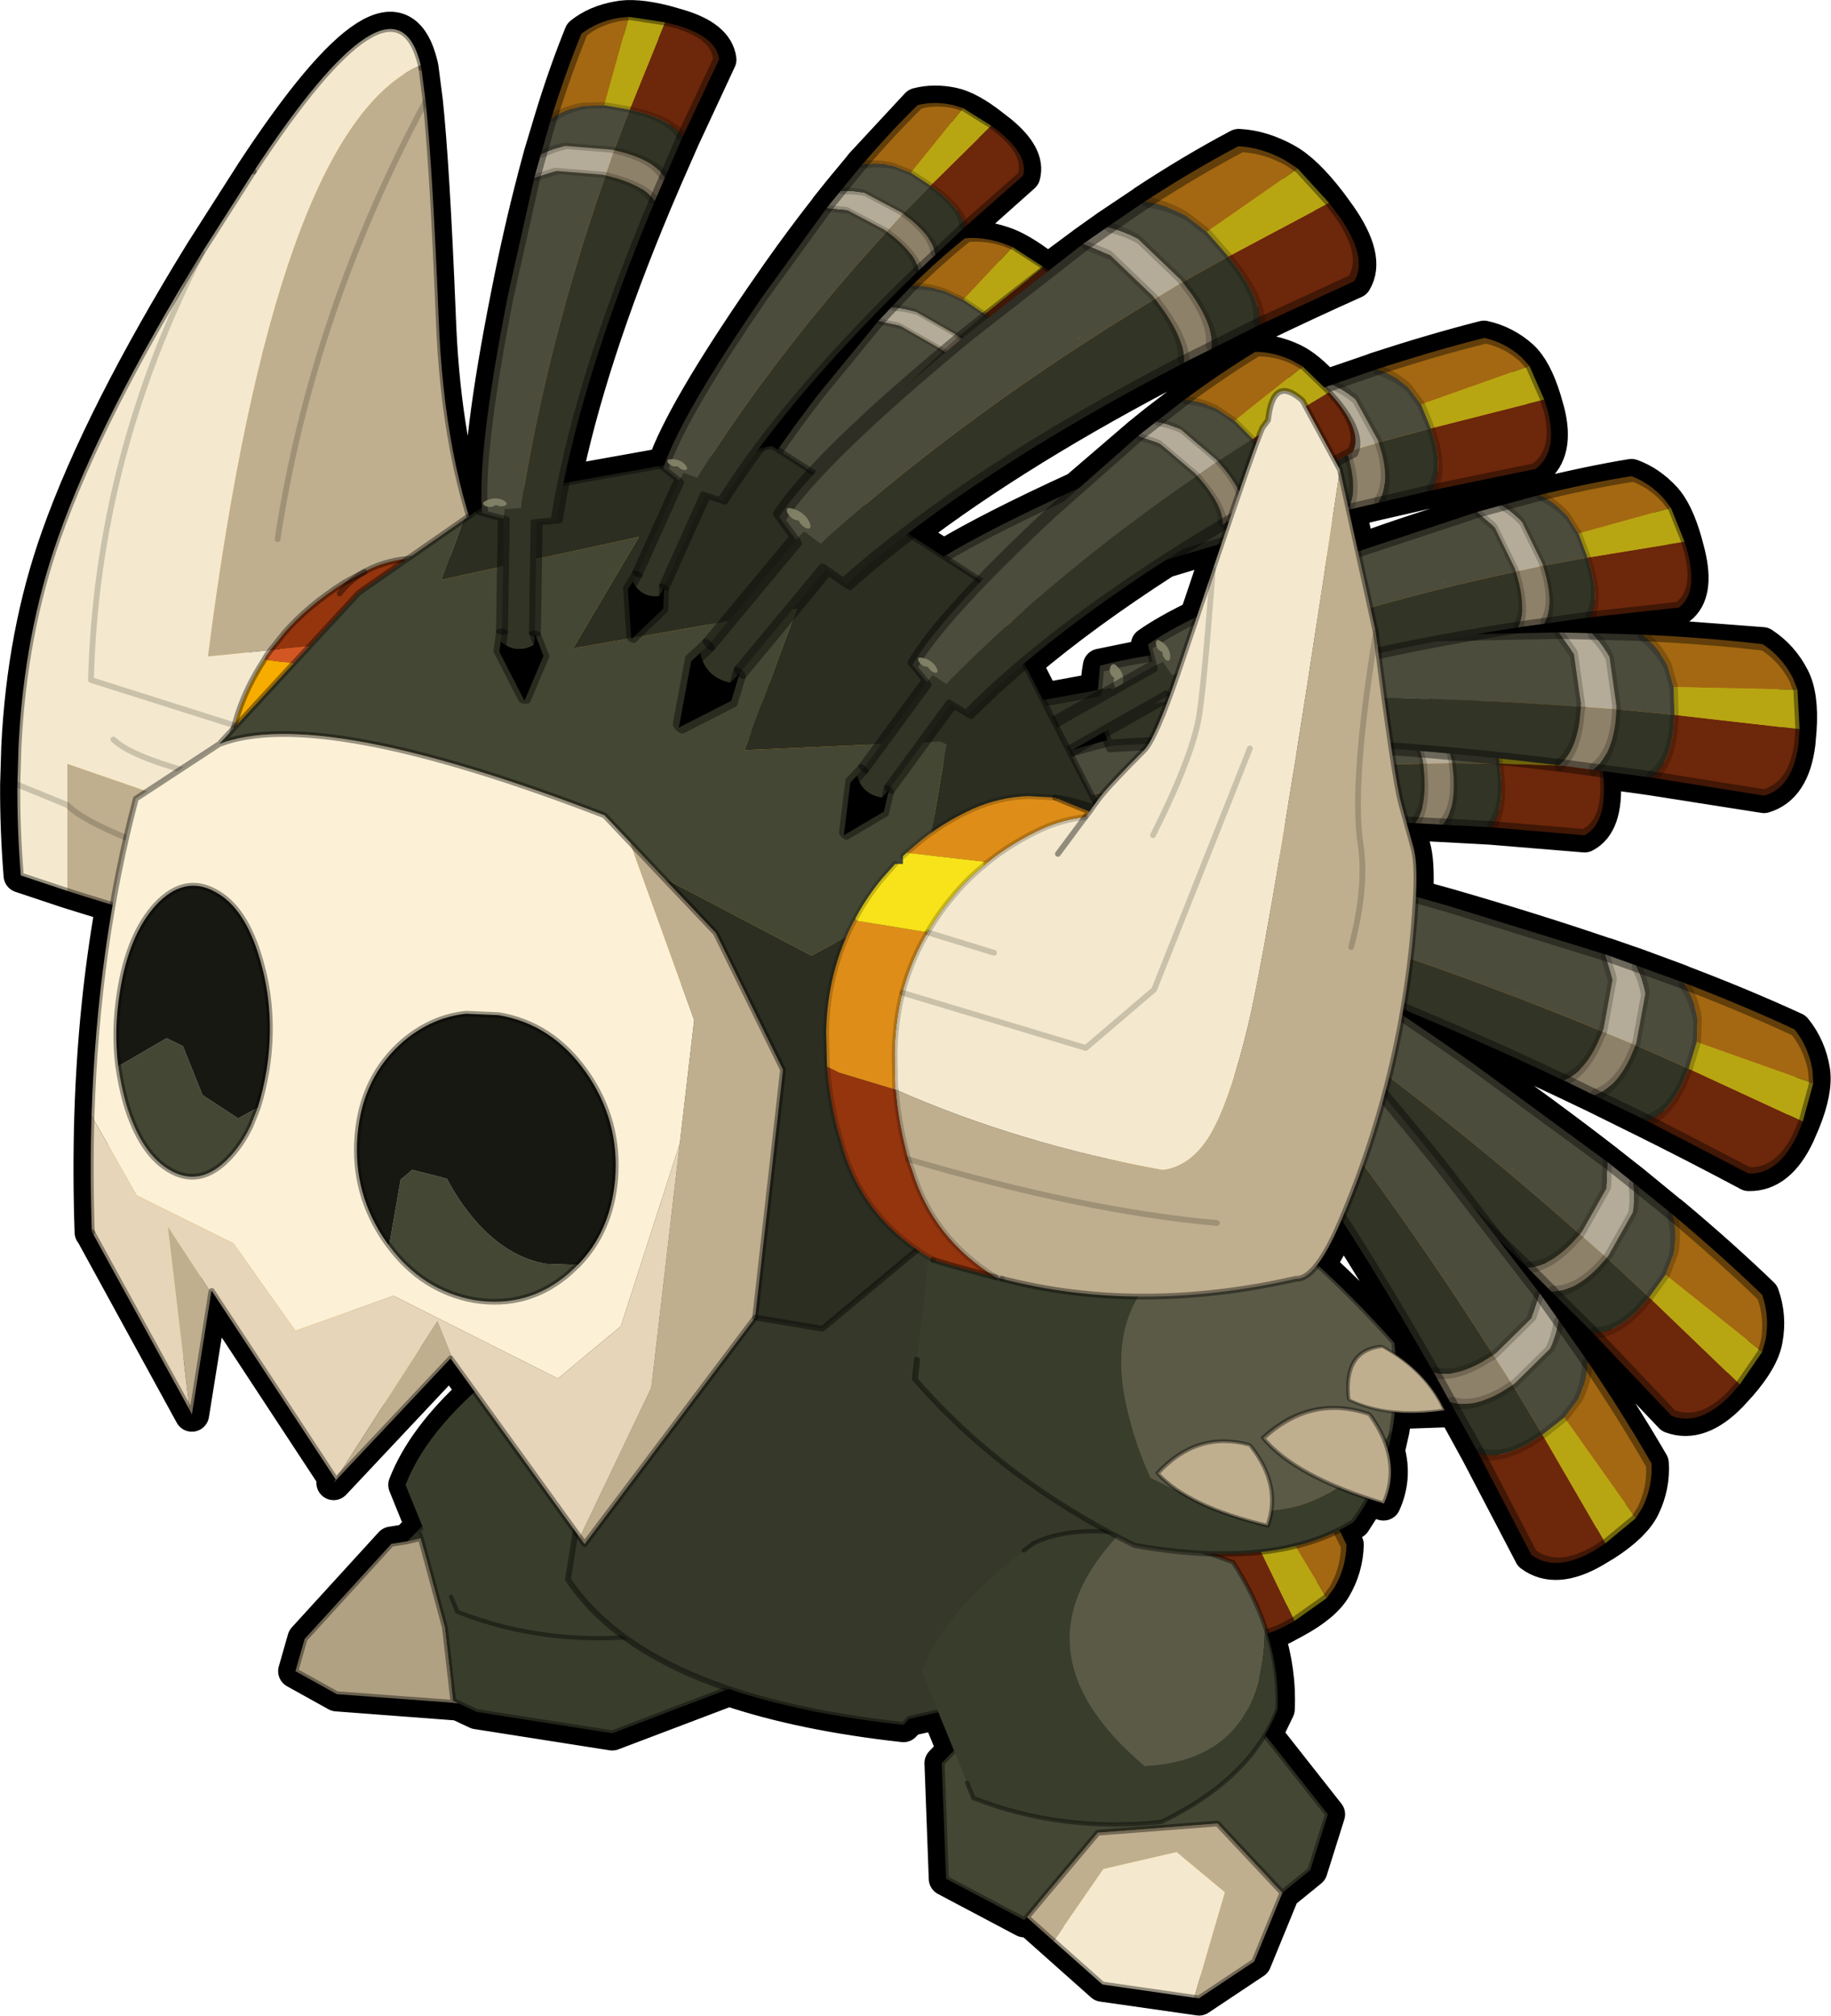 <svg viewBox="0 0 153.48 169.01" xmlns="http://www.w3.org/2000/svg" xmlns:xlink="http://www.w3.org/1999/xlink"><use transform="translate(.01 .01) scale(.482)" width="320.25" height="350.55" xlink:href="#a"/><defs><g id="a" transform="translate(161.25 174.25)"><use transform="translate(-161.25 -174.25)" width="318.35" height="350.55" xlink:href="#b"/><use transform="matrix(-.554 -2.175 1.119 -.285 -6.98 3.052)" width="17.25" height="114.65" xlink:href="#c"/><use transform="matrix(-.959 -1.856 1.185 -.612 -22.427 -25.316)" width="17.25" height="114.65" xlink:href="#c"/><use transform="matrix(-.257 -2.235 1.427 -.164 -9.278 -16.946)" width="17.25" height="114.65" xlink:href="#c"/><use transform="matrix(.458 -2.2 1.404 .292 -9.886 -.761)" width="17.25" height="114.65" xlink:href="#c"/><use transform="matrix(1.15 -1.928 1.231 .734 -4.82 -6.743)" width="17.25" height="114.65" xlink:href="#c"/><use transform="matrix(-1.794 -1.062 .419 -.709 -17.981 -41.567)" width="17.25" height="114.65" xlink:href="#c"/><use transform="matrix(1.746 -1.409 .899 1.114 -47.657 -11.591)" width="17.25" height="114.65" xlink:href="#c"/><use transform="matrix(1.635 -1.534 .979 1.044 -2.106 -16.462)" width="17.25" height="114.65" xlink:href="#c"/><use transform="matrix(-.873 -1.886 1.005 -.465 21.99 -17.153)" width="17.25" height="114.65" xlink:href="#c"/><use transform="translate(-110.4 78.75)" width="84.9" height="48.95" xlink:href="#d"/><use transform="matrix(.743 0 0 .743 -90.744 59.295)" width="83.85" height="69.65" xlink:href="#e"/><use transform="matrix(-.888 .452 .365 .717 -31.294 -24.159)" width="101.05" height="84.2" xlink:href="#f"/><use transform="translate(-146 -97.2)" width="183.8" height="223.45" xlink:href="#g"/><use transform="translate(2 114.75)" width="68.15" height="59.05" xlink:href="#h"/><use transform="matrix(.743 0 0 .743 -.994 91.695)" width="83.85" height="69.65" xlink:href="#e"/><use transform="matrix(.888 .452 -.365 .717 11.044 9.391)" width="101.05" height="84.2" xlink:href="#f"/><use transform="matrix(-2.073 -.211 .107 -1.053 -46.794 -49.486)" width="17.25" height="114.65" xlink:href="#c"/><use transform="matrix(-1.563 -1.376 .663 -.753 2.735 -13.135)" width="17.25" height="114.65" xlink:href="#c"/><use transform="matrix(-1.649 -.918 .466 -.837 -33.162 -52.338)" width="17.25" height="114.65" xlink:href="#c"/><use transform="matrix(-1.876 -1.868 .9 -.904 -22.567 -26.248)" width="17.25" height="114.65" xlink:href="#c"/><use transform="translate(-18.15 -106.8)" width="103.7" height="158.55" xlink:href="#i"/></g><g id="b"><path d="M26.15-93.9v-.05l.05.05v.05l-.05-.05m57.05 9.05v-.05l.05.1h-.05v-.05M108.3 15.7v.15l-.05-.05v-.05l.05-.05m-3.8-32.2v.1h-.05v-.05l.05-.05M-74.25-132.95v.05h-.1l.1-.05m48.1 1.4-.05-.05v-.05l.1.05-.05.05" fill-rule="evenodd" transform="translate(161.25 174.25)"/><path d="M103.3-112.15q2.35 2.15 3.95 7.4l.6 2.1q1.75 6.95-2.1 9.95l-18.2 3.8-9.2 2.1-5.05 1.2 1.6 7.25q10.9-3.95 20.75-6.8l.05-.05 4.2-1.2 6-1.55.55-.15q8.45-2.1 16-3.35 3.15 1.15 5.7 3.9 2.1 2.3 3.6 7.55l.55 2.1q1.65 6.85-1.55 9.3l-15.6 1.75-7.85 1.1-4.55.65-.05.05-5.8.9 12.9-.05h.05l5.7.1 7.95.3h.75l21 1.6q3.35 2.2 5.2 5.85 1.6 3.1 1.2 9l-.2 2.35q-.95 7.65-5.95 9.15l-19.75-3.1-8.25-1.15.1 1.6q.45 7.55-3.3 9.5l-16.35-1.35-8.3-.45-4.8-.25h-.05l-1.45-.05L84.5-27q.75 2.55.5 8.05l-.05.65 5.75 1.6q14.55 4.2 27.15 8.5h.1l5.35 1.85 7.45 2.75.7.3q10.5 4 19.4 8.1 2.5 3.1 3.15 7.2.5 3.4-1.7 8.85l-.95 2.2q-3.25 6.95-8.5 6.85-9.1-4.85-17.75-9.15l-9.1-4.5-5.35-2.55Q96.05 6.8 82.8 1.35l-.2.95 12.75 8.75q12.4 8.7 22.9 16.85l.05.05 4.45 3.5 6.15 5.05.6.45q8.6 7.2 15.65 14 1.35 3.75.6 7.8-.6 3.4-4.5 7.85l-1.6 1.75q-5.35 5.5-10.25 3.7L115.65 57.6l-7.15-7.2-4.2-4.15h-.05l-4-3.9 6.25 8.35.05.05 3.3 4.6 4.5 6.5.4.65q6.3 9.3 11.2 17.75.25 3.95-1.55 7.65-1.55 3.1-6.5 6.3l-2 1.2q-6.65 3.85-10.85.75l-9.25-17.7-4.85-8.85-2.9-5.15H88q-8.1-14.3-15.95-26.55l-.3.65q-2.05 4.75-3.9 7.2 6.4 5.75 13.35 13.55l.2 2q5.85 3.9 8.5 9.7h-.05l-8.55.3-.45 3.2-.8 3.55q1.3 4.7-.7 9.15h-.05l-2.55-.8-2.6 4.05-2.5 1.4 1.25 2.55q-.1 4-2.15 7.5-1.75 3-6.95 5.8l-2.05 1.1-2.65 1.05q2.1 6.55 1.8 13.15l-2.15 4.45 10.9 13.85-3.05 9.7-4.85 3.95-4.9 11.95-9.6 6.4-16.8-2.4-13.15-11.7-.45.5-13.6-7.2-.75-20.1 2.15-2.25-2.7-6.6-5.1 1.15-1 1.05q-17.6-1.95-30.35-6.25l-20.3 7.7-23.55-3.7-3.2-1.5-21.15-1.6-7.2-4 1.6-5.6 15.1-16.55 2.8-.45 2.55-2.65-2.9-7.15q3.15-8.1 12.05-16.2l-4.15-5.7-.05-.1-20.35 21.65.35-.6-21.55-32.8-3.45 21.5-17.35-31.7h-.05q-.35-10.35-.05-20.25.6-19.2 3.7-36.65l-7.9-2.45-8.1-2.7q-.65-8.15-.6-15.8l.2-6.55q.95-19.75 6.9-36.5 7.4-20.9 25-49.5l9-14.1q24.5-37.25 29.05-18.5l.1.5.75 5.8q1.2 11.4 2.25 37.3.7 19.9 5.3 34.9l2.2-1.55q-.6-10.7 4.55-36.75 2.15-11 4.65-20.5v-.05l1.1-4.1 1.7-5.65.15-.5q2.45-8.05 5.2-14.8 2.6-2.05 6.25-2.7 3.05-.65 8.35.7l2.1.6q6.75 1.95 7.25 5.85l-6.35 13.65-3.05 6.95-1.75 4.1q-11.55 27.5-15.9 48.95l17.55-3.15q3.15-9.05 17-29.25 5.75-8.4 11.25-15.4v-.05l2.4-3 3.4-4.1.3-.4L-1.7-156q2.9-.75 6.15-.05 2.8.6 6.7 3.65l1.55 1.2q4.9 4.05 3.95 7.45l-10.2 9.1-5.05 4.7-2.9 2.75v.05q-17 16.4-27.75 30.85l2.25-.4 1.05.65 7-9.6q5.3-6.95 10.5-12.7l2.25-2.45 3.25-3.3.3-.35q4.65-4.65 9.2-8.3 2.95-.35 6.45.8 2.95.9 7.25 4.2l.75.55 6.2-4.6.05-.05 4.15-2.95 5.9-3.95.55-.4q8.45-5.55 16.3-9.7 4.05.2 8.2 2.5 3.45 1.9 7.65 7.4l1.6 2.2q5.15 7.35 2.7 11.4-8.6 3.85-16.55 7.7l-8.25 4.1-4.8 2.45Q16.05-96.3-3.35-81.45l6.2 4q8.25-4.95 23.2-11.8L36.7-98.4l.05-.05 3.1-2.5 4.45-3.4.45-.35q6.35-4.75 12.3-8.4 3.2-.05 6.55 1.55 2.5 1.2 5.6 4.6l1.2-.4 7-2.4.65-.25q9.95-3.25 18.75-5.5 3.65.8 6.5 3.35m-53.65 36.9 1.5-4.45-9.8 2.95q-14 9-24.45 17.85l3.25 6.4 9.5-1.75q0-2.05.4-4.2l8.8-1.8q-.3-.95-.45-1.9 3.1-2.2 8.45-4.8l2.8-8.3m-18.4 29.8-.55-1.45-5.5 3.1 6.05-1.65m-146.4-14.35-.15.25h.05l.1-.25" fill="#de8e18" fill-rule="evenodd" transform="translate(161.25 174.25)"/><path d="M264.55 62.1q2.35 2.15 3.95 7.4l.6 2.1q1.75 6.95-2.1 9.95l-18.2 3.8-9.2 2.1-5.05 1.2 1.6 7.25q10.9-3.95 20.75-6.8l.05-.05 4.2-1.2 6-1.55.55-.15q8.45-2.1 16-3.35 3.15 1.15 5.7 3.9 2.1 2.3 3.6 7.55l.55 2.1q1.65 6.85-1.55 9.3l-15.6 1.75-7.85 1.1-4.55.65-.05.05-5.8.9 12.9-.05h.05l5.7.1 7.95.3h.75l21 1.6q3.35 2.2 5.2 5.85 1.6 3.1 1.2 9l-.2 2.35q-.95 7.65-5.95 9.15L287 135.3l-8.25-1.15.1 1.6q.45 7.55-3.3 9.5l-16.35-1.35-8.3-.45-4.8-.25h-.05l-1.45-.05 1.15 4.1q.75 2.55.5 8.05l-.05.65 5.75 1.6q14.55 4.2 27.15 8.5h.1l5.35 1.85 7.45 2.75.7.3q10.5 4 19.4 8.1 2.5 3.1 3.15 7.2.5 3.4-1.7 8.85l-.95 2.2q-3.25 6.95-8.5 6.85-9.1-4.85-17.75-9.15l-9.1-4.5-5.35-2.55q-14.6-6.9-27.85-12.35l-.2.95 12.75 8.75q12.4 8.7 22.9 16.85l.05.05 4.45 3.5 6.15 5.05.6.45q8.6 7.2 15.65 14 1.35 3.75.6 7.8-.6 3.4-4.5 7.85l-1.6 1.75q-5.35 5.5-10.25 3.7l-13.75-14.45-7.15-7.2-4.2-4.15h-.05l-4-3.9 6.25 8.35.05.05 3.3 4.6 4.5 6.5.4.65q6.3 9.3 11.2 17.75.25 3.95-1.55 7.65-1.55 3.1-6.5 6.3l-2 1.2q-6.65 3.85-10.85.75l-9.25-17.7-4.85-8.85-2.9-5.15h-.05q-8.1-14.3-15.95-26.55l-.3.65q-2.05 4.75-3.9 7.2 6.4 5.75 13.35 13.55l.2 2q5.85 3.9 8.5 9.7h-.05l-8.55.3-.45 3.2-.8 3.55q1.3 4.7-.7 9.15h-.05l-2.55-.8-2.6 4.05-2.5 1.4 1.25 2.55q-.1 4-2.15 7.5-1.75 3-6.95 5.8l-2.05 1.1-2.65 1.05q2.1 6.55 1.8 13.15L220 301.7l10.9 13.85-3.05 9.7-4.85 3.95-4.9 11.95-9.6 6.4-16.8-2.4-13.15-11.7-.45.5-13.6-7.2-.75-20.1 2.15-2.25-2.7-6.6-5.1 1.15-1 1.05q-17.6-1.95-30.35-6.25l-20.3 7.7-23.55-3.7-3.2-1.5-21.15-1.6-7.2-4 1.6-5.6 15.1-16.55 2.8-.45 2.55-2.65-2.9-7.15q3.15-8.1 12.05-16.2l-4.15-5.7-.05-.1L58 257.9l.35-.6-21.55-32.8-3.45 21.5L16 214.3h-.05q-.35-10.35-.05-20.25.6-19.2 3.7-36.65l-7.9-2.45-8.1-2.7q-.65-8.15-.6-15.8l.2-6.55q.95-19.75 6.9-36.5 7.4-20.9 25-49.5l9-14.1Q68.6-7.45 73.15 11.3l.1.5.75 5.8q1.2 11.4 2.25 37.3.7 19.9 5.3 34.9l2.2-1.55q-.6-10.7 4.55-36.75 2.15-11 4.65-20.5v-.05l1.1-4.1 1.7-5.65.15-.5q2.45-8.05 5.2-14.8 2.6-2.05 6.25-2.7 3.05-.65 8.35.7l2.1.6q6.75 1.95 7.25 5.85L118.7 24l-3.05 6.95-1.75 4.1Q102.35 62.55 98 84l17.55-3.15q3.15-9.05 17-29.25 5.75-8.4 11.25-15.4v-.05l2.4-3 3.4-4.1.3-.4 9.65-10.4q2.9-.75 6.15-.05 2.8.6 6.7 3.65l1.55 1.2q4.9 4.05 3.95 7.45l-10.2 9.1-5.05 4.7-2.9 2.75v.05q-17 16.4-27.75 30.85l2.25-.4 1.05.65 7-9.6q5.3-6.95 10.5-12.7l2.25-2.45 3.25-3.3.3-.35q4.65-4.65 9.2-8.3 2.95-.35 6.45.8 2.95.9 7.25 4.2l.75.55 6.2-4.6.05-.05 4.15-2.95 5.9-3.95.55-.4q8.45-5.55 16.3-9.7 4.05.2 8.2 2.5 3.45 1.9 7.65 7.4l1.6 2.2q5.15 7.35 2.7 11.4-8.6 3.85-16.55 7.7l-8.25 4.1-4.8 2.45Q177.3 77.95 157.9 92.8l6.2 4q8.25-4.95 23.2-11.8l10.65-9.15.05-.05 3.1-2.5 4.45-3.4.45-.35q6.35-4.75 12.3-8.4 3.2-.05 6.55 1.55 2.5 1.2 5.6 4.6l1.2-.4 7-2.4.65-.25q9.95-3.25 18.75-5.5 3.65.8 6.5 3.35M210.9 99l-2.8 8.3q-5.35 2.6-8.45 4.8.15.95.45 1.9l-8.8 1.8q-.4 2.15-.4 4.2l-9.5 1.75-3.25-6.4q10.45-8.85 24.45-17.85l9.8-2.95-1.5 4.45m-18.4 29.8-6.05 1.65 5.5-3.1.55 1.45M46.1 114.45l-.15.25H46l.1-.25" fill="none" stroke="#000" stroke-linecap="round" stroke-linejoin="round" stroke-width="6"/><path d="m-88-162.45.75 5.8q1.2 11.4 2.25 37.3.9 25.6 8.25 43.1-6.35-1.25-11.35-1.05l-3.65.4q-3.5.6-6.15 2.1l-3.45 1.85q-6.35 4-10.55 8.85l-2.3 2.9-10.9 1.1q11.75-91.8 37-102.85l.1.5M-99.05-6.05q-25.6-5.3-50.5-13.25v-22.1l23 7.95 5.55.7q1.2 6.35 4.25 11.75 1.1 1.9 2.4 3.65 5.2 7.2 15.3 11.3M-113-80.5q5.95-39.25 25.75-76.15-19.8 36.9-25.75 76.15m-36.55 46.25q5 5.15 32.8 13.25-27.8-8.1-32.8-13.25" fill="#bfaf8f" fill-rule="evenodd" transform="translate(161.25 174.25)"/><path d="m-149.55-19.3-8.1-2.7q-.65-8.15-.6-15.8l.2-6.55q.95-19.75 6.9-36.5 7.4-20.9 25-49.5l9-14.1q24.5-37.25 29.05-18.5-25.25 11.05-37 102.85l10.9-1.1-.7.95-.25.45-.15.25q-3.1 4.75-4.65 9.6l-.55 1.85q-1.35 4.9-1.1 9.75l.05 1.3.55 4.15v.15l-5.55-.7-23-7.95v22.1m-8.7-18.5 8.7 3.55-8.7-3.55m16.7-7.85q3.7 3.65 19.95 7.3-16.25-3.65-19.95-7.3m15.4-84.7q-18.3 35.7-19.3 74.35l24.95 7.9-24.95-7.9q1-38.65 19.3-74.35" fill="#f4e9ce" fill-rule="evenodd" transform="translate(161.25 174.25)"/><path d="m-76.75-76.25.15.2-3.65.7q-5.25 1.3-9.6 4-6.35 3.95-10.6 8.8l-13.75 1.35 2.3-2.9q4.2-4.85 10.55-8.85l3.45-1.85q2.65-1.5 6.15-2.1l3.65-.4q5-.2 11.35 1.05m-32.75 44.9q1.6 8.75 6.65 15.6Q-96.75-7.35-84-3.2l-11.2-2.1-3.85-.75q-10.1-4.1-15.3-11.3-1.3-1.75-2.4-3.65-3.05-5.4-4.25-11.75l11.5 1.4m7.3-39.7q1.75-2.3 4.3-3.75-2.55 1.45-4.3 3.75" fill="#94350e" fill-rule="evenodd" transform="translate(161.25 174.25)"/><path d="m-100.45-62.55-2.95 3.9-.25.45-.15.2-11.45-1.55.1-.25.25-.45.7-.95 13.75-1.35m-8.3 15q-1.8 6.05-1.3 12.05l.55 4.15-11.5-1.4v-.15l-.55-4.15-.05-1.3q-.25-4.85 1.1-9.75l11.75.55" fill="#d35723" fill-rule="evenodd" transform="translate(161.25 174.25)"/><path d="M-103.8-58q-3.1 4.8-4.65 9.65l-.3.8-11.75-.55.55-1.85q1.55-4.85 4.65-9.6h.05L-103.8-58" fill="#f7ac00" fill-rule="evenodd" transform="translate(161.25 174.25)"/><path d="m-88-162.45.75 5.8q1.2 11.4 2.25 37.3.9 25.6 8.25 43.1M-84-3.2l-11.2-2.1m-3.85-.75q-25.6-5.3-50.5-13.25l-8.1-2.7q-.65-8.15-.6-15.8l.2-6.55q.95-19.75 6.9-36.5 7.4-20.9 25-49.5l9-14.1M-88.1-77.3q5-.2 11.35 1.05M-97.9-74.8q-2.55 1.45-4.3 3.75" fill="none" stroke="#000" stroke-linecap="round" stroke-linejoin="round" stroke-opacity=".4" transform="translate(161.25 174.25)"/><path d="m-76.6-76.05-3.65.7q-5.25 1.3-9.6 4-6.35 3.95-10.6 8.8l-2.95 3.9-.25.45-.15.2q-3.1 4.8-4.65 9.65l-.3.8q-1.8 6.05-1.3 12.05l.55 4.15q1.6 8.75 6.65 15.6Q-96.75-7.35-84-3.2m-11.2-2.1-3.85-.75q-10.1-4.1-15.3-11.3-1.3-1.75-2.4-3.65-3.05-5.4-4.25-11.75v-.15l-.55-4.15-.05-1.3q-.25-4.85 1.1-9.75l.55-1.85q1.55-4.85 4.65-9.6m-1.85-84.9q24.5-37.25 29.05-18.5l.1.5M-114.2-61.2l2.3-2.9q4.2-4.85 10.55-8.85l3.45-1.85q2.65-1.5 6.15-2.1l3.65-.4m-27.05 17.5.25-.45.7-.95m-.95 1.4-.15.25" fill="none" stroke="#000" stroke-linecap="round" stroke-linejoin="round" stroke-opacity=".4" transform="translate(161.25 174.25)"/><path d="M-87.25-156.65q-19.8 36.9-25.75 76.15m-36.55 46.25-8.7-3.55m36.65-.55q-16.25-3.65-19.95-7.3m24.8 24.65q-27.8-8.1-32.8-13.25m29.05-13.85-24.95-7.9q1-38.65 19.3-74.35" fill="none" stroke="#000" stroke-linecap="round" stroke-linejoin="round" stroke-opacity=".173" transform="translate(161.25 174.25)"/></g><g id="j"><path d="m-2.5 2.55-.9-3.5 1.2-7.65L.3-1 .25 1.5V.7Q-1.1-1.15-2.5.7v1.85" fill-rule="evenodd" transform="translate(13.45 9.1)"/><path d="m-9.45 79.25.65-4v-.05q.85 2.2 3.35 3.15l.95.3v.05l-.5 4.2-1-.3q-2.6-1-3.45-3.35m13.2-12.5v-.05l.05.05h-.05" fill="#8d8169" fill-rule="evenodd" transform="translate(13.45 9.1)"/><path d="M1.4 77.1 1.05 81q-.9 1.15-2 1.8l-3.85.15-.15-.05H-5l.5-4.2v-.05h.1l.15.05 3.85-.15 1.75-1.5.05.05m-4.15-9.5-.1-.1v-.05l.1.15" fill="#b4ac98" fill-rule="evenodd" transform="translate(13.45 9.1)"/><path d="m1.05 20.8 1.85.6q.95 9.7-.3 35.9L1.4 77.05v.05l-.05-.05h.05-.05l-1.75 1.5-3.85.15-.15-.05h-.1q3.4-28 4.2-54.7V22.8l1.35-.4v-1.6m0 60.2-.5 5.5-.05.5q-1.1 1.75-2.6 2.65l-1.7.45-2.15-.3.95-6.9h.05l.15.05 3.85-.15q1.1-.65 2-1.8m-3.8-13.4-.1-.15v.05l.1.1" fill="#4c4c3d" fill-rule="evenodd" transform="translate(13.45 9.1)"/><path d="M3.75 66.7v.05-.05" fill="#303026" fill-rule="evenodd" transform="translate(13.45 9.1)"/><path d="M.25 1.5v.8l.8 18.5v1.6l-1.35.4v1.15q-.8 26.7-4.2 54.7l-.95-.3q-2.5-.95-3.35-3.15Q-4 44-3.35 21.4l1.65-.6-.8-18.25V.7Q-1.1-1.15.25.7v.8m-10.8 84.6 1.1-6.85Q-8.6 81.6-6 82.6l1 .3-.95 6.9-.15-.05-1.05-.3q-2.6-1-3.4-3.35" fill="#323426" fill-rule="evenodd" transform="translate(13.45 9.1)"/><path d="M.5 87q-.8 7.75-1.8 14.4-1.15 2.15-2.85 3.15l-.95.4 1.3-14.85 1.7-.45Q-.6 88.75.5 87" fill="#a36811" fill-rule="evenodd" transform="translate(13.45 9.1)"/><path d="m-8.15 104.65-1.05-.3q-3.35-1.25-3.75-4.85l2.4-13.4q.8 2.35 3.4 3.35l1.05.3.15.05-2.2 14.85" fill="#6d270a" fill-rule="evenodd" transform="translate(13.45 9.1)"/><path d="m-5.1 104.95-3.05-.3 2.2-14.85 2.15.3-1.3 14.85" fill="#b7a612" fill-rule="evenodd" transform="translate(13.45 9.1)"/><path d="m-2.5 2.55-.9-3.5 1.2-7.65L.3-1 .25 1.5v.8" fill="none" stroke="#000" stroke-linecap="round" stroke-linejoin="round" stroke-opacity=".4" transform="translate(13.45 9.1)"/><path d="m.25 2.3.8 18.5 1.85.6q.95 9.7-.3 35.9L1.4 77.05m0 .05L1.05 81l-.5 5.5-.05.5q-.8 7.75-1.8 14.4-1.15 2.15-2.85 3.15l-.95.4-3.05-.3-1.05-.3q-3.35-1.25-3.75-4.85l2.4-13.4 1.1-6.85.65-4v-.05Q-4 44-3.35 21.4l1.65-.6-.8-18.25" fill="none" stroke="#000" stroke-linecap="round" stroke-linejoin="round" stroke-opacity=".4" transform="translate(13.45 9.1)"/><path d="M1.4 77.05v.05m0-.05h-.05l-1.75 1.5-3.85.15-.15-.05h-.1v.05m-.5 4.2h.05l.15.05 3.85-.15q1.1-.65 2-1.8m-9.85-5.8q.85 2.2 3.35 3.15l.95.3M-5 82.9l-1-.3q-2.6-1-3.45-3.35m-1.1 6.85q.8 2.35 3.4 3.35l1.05.3.15.05M.5 87q-1.1 1.75-2.6 2.65l-1.7.45-2.15-.3" fill="none" stroke="#000" stroke-linecap="round" stroke-linejoin="round" stroke-opacity=".2" transform="translate(13.45 9.1)"/><path d="M1.45 23.3q.35.55.95-.3" fill="none" stroke="#89896d" stroke-linecap="round" stroke-linejoin="round" stroke-opacity=".863" transform="translate(13.45 9.1)"/></g><g id="k"><path d="m-30.8-14.75 1.6-1.65.5.45.2.65-2.3.55" fill="#444734" fill-rule="evenodd" transform="translate(50.8 29.8)"/><path d="m-21.95 13.45-.95-.1.05-.35.9.45" fill="#bfaf8f" fill-rule="evenodd" transform="translate(50.8 29.8)"/><path d="m-29.2-16.4 9.5-9.9q15.25-4 32.75-2.7Q26.3-16.75 33.6-2.95l-3.05 9.7-4.85 3.95-20.9 7.95-23.55-3.7-3.2-1.5-.9-.45L-24.3.25l-4.2-15.55-.2-.65-.5-.45" fill="#393d2c" fill-rule="evenodd" transform="translate(50.8 29.8)"/><path d="m-22.9 13.35-20.2-1.5-7.2-4 1.6-5.6 15.1-16.55 2.8-.45 2.3-.55L-24.3.25-22.85 13l-.05.35" fill="#b0a183" fill-rule="evenodd" transform="translate(50.8 29.8)"/><path d="m-29.2-16.4 9.5-9.9q15.25-4 32.75-2.7Q26.3-16.75 33.6-2.95l-3.05 9.7-4.85 3.95-20.9 7.95-23.55-3.7-3.2-1.5-.95-.1-20.2-1.5-7.2-4 1.6-5.6 15.1-16.55 2.8-.45 1.6-1.65m.5.45.2.65L-24.3.25-22.85 13l.9.45M-28.5-15.3l-2.3.55" fill="none" stroke="#000" stroke-linecap="round" stroke-linejoin="round" stroke-opacity=".4" transform="translate(50.8 29.8)"/></g><g id="l"><path d="M4.85-33.95q11.35 1.25 26.4 6.9 4.85 7.5 7.45 15-.05 31.3-28.15 32.75-32.05-27.1-5.7-54.65" fill="#5a5a47" fill-rule="evenodd" transform="translate(41.65 34.8)"/><path d="M4.85-33.95Q-21.5-6.4 10.55 20.7q28.1-1.45 28.15-32.75 3.35 9.7 2.95 19.4-6.15 16.2-27.2 26.4-23.35 2.5-44-5.6L-31 24.6-41.65-1.55q5.45-14.1 23.95-28.25l2.25-1.7q8-3.8 20.3-2.45" fill="#393d2c" fill-rule="evenodd" transform="translate(41.65 34.8)"/><path d="M38.7-12.05q-2.6-7.5-7.45-15-15.05-5.65-26.4-6.9m33.85 21.9q3.35 9.7 2.95 19.4-6.15 16.2-27.2 26.4-23.35 2.5-44-5.6L-31 24.6m13.3-54.4 2.25-1.7q8-3.8 20.3-2.45" fill="none" stroke="#000" stroke-linecap="round" stroke-linejoin="round" stroke-opacity=".4" transform="translate(41.65 34.8)"/></g><g id="f" transform="translate(48.75 42.1)"><use transform="rotate(5.258 437.762 -476.535) scale(1.093)" width="83.85" height="69.65" xlink:href="#e"/><use transform="matrix(.745 .102 -.102 .745 12.069 5.728)" width="28.9" height="23.15" xlink:href="#m"/><use transform="matrix(.831 .166 -.167 .809 27.073 -12.84)" width="28.9" height="23.15" xlink:href="#m"/><use transform="matrix(.623 -.172 .345 .526 26.319 -22.34)" width="28.9" height="23.15" xlink:href="#m"/></g><g id="n"><path d="M-.8-11.05h.4Q11.05-6.5 13.95 5.4l-.1.05q-17.4 7.85-27.7 4.75l-.1-.05Q-12.5-6.25-.8-11.05" fill="#bfaf8f" fill-rule="evenodd" transform="translate(14.45 11.55)"/><path d="M-.8-11.05q-11.7 4.8-13.15 21.2l.1.05q10.3 3.1 27.7-4.75l.1-.05Q11.05-6.5-.4-11.05" fill="none" stroke="#000" stroke-linecap="round" stroke-linejoin="round" stroke-opacity=".4" transform="translate(14.45 11.55)"/></g><g id="g"><path d="M19.65 28.85 37.3 97.4l-11.15 20.2.1.45-29.4 6.65-1 1.05q-44.75-4.9-58.35-25.3l9.6-60.5 33.1-24.3 39.45 13.2" fill="#363829" fill-rule="evenodd" transform="translate(146 97.2)"/><path d="m19.65 28.85-39.45-13.2-33.1 24.3-9.6 60.5q13.6 20.4 58.35 25.3l1-1.05 29.4-6.65-.1-.45L37.3 97.4 19.65 28.85m6.6 89.2 1.95-.45" fill="none" stroke="#000" stroke-linecap="round" stroke-linejoin="round" stroke-opacity=".4" transform="translate(146 97.2)"/><path d="m-45.85-21.55 25.7 13.5q9.5-5.1 18.95-10.15l4.55-26.55-1-.55-34.15 1.5 9.1-24.55-38.9 6.85 11.45-19.4-34.3 7.45 3.8-10.4 6.5-4.45L-27-96.7 9.6-73.1l26.6 52.05-19.15 48.5-35.3 29.4-11.65-1.95h-.05l4.85-43.1L-36.8-12l-9.05-9.55" fill="#2b2e21" fill-rule="evenodd" transform="translate(146 97.2)"/><path d="m-80.65-83.85-3.8 10.4 34.3-7.45-11.45 19.4 38.9-6.85-9.1 24.55 34.15-1.5 1 .55L-1.2-18.2q-9.45 5.05-18.95 10.15l-25.7-13.5-5.85-6.2-4.45-4.7q-49.7-19.15-67-12.4l24.3-26.35 18.2-12.65" fill="#444734" fill-rule="evenodd" transform="translate(146 97.2)"/><path d="M-123.15-44.85q17.3-6.75 67 12.4l4.45 4.7 11.15 30.9-2.5 21.45-10.25 31.8-10.95 9.1-28.6-14.4-17.05 6.1-10.75-15.2-16.85-8.35-7.85-13.85q.95-29.6 7.7-55.15l14.5-9.5" fill="#fcf1d6" fill-rule="evenodd" transform="translate(146 97.2)"/><path d="M-45.85-21.55-36.8-12l11.7 23.8-4.85 43.1-29.65 39.4-.85-1.15L-48 67.1l4.95-42.5 2.5-21.45-11.15-30.9 5.85 6.2m-82.45 92.5-3.75-31.8 7.35 11.25.15.2-3.35 21.15-.4-.8m25.4 12.1 17.7-27.5 2.55 6.35-.25.1-19.9 21.15-.45.5.35-.6.1.1-.1-.1" fill="#bfaf8f" fill-rule="evenodd" transform="translate(146 97.2)"/><path d="M-43.05 24.6-48 67.1l-12.45 26.05-22.4-31.05.2-.2-2.55-6.35-17.7 27.5-21.55-32.8-.25.15-7.35-11.25 3.75 31.8-16.95-30.9h-.05q-.35-10.35-.05-20.25l7.85 13.85 16.85 8.35 10.75 15.2 17.05-6.1 28.6 14.4 10.95-9.1 10.25-31.8" fill="#e6d5b8" fill-rule="evenodd" transform="translate(146 97.2)"/><path d="m-124.7 50.4.25-.15-.1.35-.15-.2m42.05 11.5-.2.2-.05-.1.25-.1" fill="#dbc8a4" fill-rule="evenodd" transform="translate(146 97.2)"/><path d="M-45.85-21.55-36.8-12l11.7 23.8-4.85 43.1m.05 0 11.65 1.95 35.3-29.4 19.15-48.5L9.6-73.1-27-96.7l-47.15 8.4-6.5 4.45-18.2 12.65-24.3 26.35q17.3-6.75 67 12.4l4.45 4.7 5.85 6.2m-99.5 41.35q.95-29.6 7.7-55.15l14.5-9.5m62.7 138 .85 1.15 29.65-39.4m.05 0h-.05m-115.4-35.1q-.3 9.9.05 20.25h.05l16.95 30.9m3.85-20.7 21.55 32.8m20.05-20.95 22.4 31.05M-145.3 40.1v-.05m20.75 10.55-3.35 21.15-.4-.8m3.75-20.35.1-.35M-82.9 62l.05.1m-19.95 21.05-.1-.1m-.35.6.45-.5L-82.9 62" fill="none" stroke="#000" stroke-linecap="round" stroke-linejoin="round" stroke-opacity=".4" transform="translate(146 97.2)"/><path d="M-29.95 54.9h.05m-115.4-14.85v.05l.05-.05" fill="none" stroke="#000" stroke-linecap="round" stroke-linejoin="round" stroke-opacity=".4" transform="translate(146 97.2)"/><path d="m-116.45 18.4-1.25 3.15q-1.55 3.25-3.65 5.45-4.85 5.2-10.05 2.45-5.35-2.85-8-11.95-.85-3.1-1.3-6.3l8.4-4.9 2.85 1.4 3.4 8.5 6.2 4.05 3.4-1.85" fill="#444734" fill-rule="evenodd" transform="translate(146 97.2)"/><path d="M-140.7 11.2q-.8-6.15.25-12.8 1.55-10.1 6.35-15.3 4.85-5.15 10.15-2.3 5.3 2.75 7.9 11.85 2.7 9.15 1.15 19.15-.6 3.6-1.55 6.6l-3.4 1.85-6.2-4.05-3.4-8.5-2.85-1.4-8.4 4.9" fill="#181812" fill-rule="evenodd" transform="translate(146 97.2)"/><path d="M-140.7 11.2q-.8-6.15.25-12.8 1.55-10.1 6.35-15.3 4.85-5.15 10.15-2.3 5.3 2.75 7.9 11.85 2.7 9.15 1.15 19.15-.6 3.6-1.55 6.6l-1.25 3.15q-1.55 3.25-3.65 5.45-4.85 5.2-10.05 2.45-5.35-2.85-8-11.95-.85-3.1-1.3-6.3z" fill="none" stroke="#000" stroke-linecap="round" stroke-linejoin="round" stroke-opacity=".4" transform="translate(146 97.2)"/><path d="m-60.8 45.75-1.6 1.5q-7.1 6.1-16.45 4.6-8.95-1.65-14.75-9.45l2-11.5 2.05-1.7 6 1.55 1.05 1.9q6.85 11.25 16.15 12.9l5.55.2" fill="#444734" fill-rule="evenodd" transform="translate(146 97.2)"/><path d="m-93.6 42.4-.45-.6q-5.9-8.4-5.05-18.6t8.05-16.4q4.95-4.15 10.85-4.75l5.65.25q9.25 1.55 15.15 9.9 5.95 8.45 5.1 18.7-.8 9.05-6.5 14.85l-5.55-.2q-9.3-1.65-16.15-12.9l-1.05-1.9-6-1.55-2.05 1.7-2 11.5" fill="#181812" fill-rule="evenodd" transform="translate(146 97.2)"/><path d="m-93.6 42.4-.45-.6q-5.9-8.4-5.05-18.6t8.05-16.4q4.95-4.15 10.85-4.75l5.65.25q9.25 1.55 15.15 9.9 5.95 8.45 5.1 18.7-.8 9.05-6.5 14.85l-1.6 1.5q-7.1 6.1-16.45 4.6-8.95-1.65-14.75-9.45z" fill="none" stroke="#000" stroke-linecap="round" stroke-linejoin="round" stroke-opacity=".4" transform="translate(146 97.2)"/></g><g id="o"><path d="m-18.75 14.95-.45.5-13.6-7.2-.75-20.1L-19.7-26.3 13.05-29 33.6-2.95l-3.05 9.7-4.85 3.95L14.4-1.35-6.4.25l-12.35 14.7" fill="#444734" fill-rule="evenodd" transform="translate(34.05 29.5)"/><path d="m25.7 10.7-4.9 11.95-9.6 6.4-.85-.1L15.7 10.6l-8.4-7-12.75 2.95-8.65 12.55-4.65-4.15L-6.4.25l20.8-1.6L25.7 10.7" fill="#bfaf8f" fill-rule="evenodd" transform="translate(34.05 29.5)"/><path d="m10.35 28.95-15.95-2.3-8.5-7.55 8.65-12.55L7.3 3.6l8.4 7-5.35 18.35" fill="#f4e9ce" fill-rule="evenodd" transform="translate(34.05 29.5)"/><path d="m-18.75 14.95-.45.5-13.6-7.2-.75-20.1L-19.7-26.3 13.05-29 33.6-2.95l-3.05 9.7-4.85 3.95-4.9 11.95-9.6 6.4-.85-.1-15.95-2.3-8.5-7.55-4.65-4.15L-6.4.25l20.8-1.6L25.7 10.7" fill="none" stroke="#000" stroke-linecap="round" stroke-linejoin="round" stroke-opacity=".4" transform="translate(34.05 29.5)"/></g><g id="i"><path d="M49.65-75.25q7.35-21.9 8.6-24.6l1-1.35q.85-8 6-3.4l6.5 12q-11.65 78.35-16 96.8-3.2 13.3-6.6 19-3.3 5.4-8.2 6.05-25.05-4.55-46.45-14l-.1-.35.1.35-.15-.05.05-.3-.1-6.05Q-5.6 3.4-4.35-1.6-3.05-6.55-.6-11l.65-1.1q1.75-3.1 4.1-5.9 2.5-3.15 5.6-5.65l.8-.7q4.2-3.35 9.35-5.75 3.65-1.65 7.55-2.05l.75-.95.55-.8.95-1.3q1.55-2.15 8-8.6 1.95-2 5.85-13.4l6.1-18.05q-1.5 20-2.4 25.6-1.2 7.1-8 20.65 6.8-13.55 8-20.65.9-5.6 2.4-25.6M22.7-25.75l4.75-6.4-4.75 6.4M11.6-8.55.05-12.1 11.6-8.55M56.1-44.1 39.45-2.15 27.55 8l-31.9-9.6L27.55 8l11.9-10.15L56.1-44.1" fill="#f4e9ce" fill-rule="evenodd" transform="translate(18.15 106.8)"/><path d="m9.85-24.4.7.05-.8.7.1-.75" fill="#f7ac00" fill-rule="evenodd" transform="translate(18.15 106.8)"/><path d="m-12.5-14.55.05.4-.2-.1.15-.3m6.85 29.75h-.05l.1-.3-.05.3" fill="#d35723" fill-rule="evenodd" transform="translate(18.15 106.8)"/><path d="M71.75-92.6 78-64.25q-4.3 26.45-2.65 36.9 1.1 7.5-1.65 17.8 2.75-10.3 1.65-17.8Q73.7-37.8 78-64.25q3.1 24.7 4.4 29.7L84.5-27q.75 2.55.5 8.05-1.55 30.3-13.25 57.5-4.25 9.8-7.65 9.6-27.35 6.2-51.15 0l-1.05-.25Q1 41.2-2.65 29.3l-.7-1.95-.4-1.6Q-5.1 20.4-5.5 15.25q21.4 9.45 46.45 14 4.9-.65 8.2-6.05 3.4-5.7 6.6-19 4.35-18.45 16-96.8M50.35 38.45q-23.1-2.05-53.7-11.1 30.6 9.05 53.7 11.1" fill="#bfaf8f" fill-rule="evenodd" transform="translate(18.15 106.8)"/><path d="M-5.5 15.25q.4 5.15 1.75 10.5l.4 1.6.7 1.95Q1 41.2 11.9 47.9l-7.95-2.15-2.95-.9q-11.75-6.7-15.6-19.05l-1.05-3.65q-1.4-5.5-1.8-10.9l2.15 1.05 9.6 2.9h.05l.15.05" fill="#94350e" fill-rule="evenodd" transform="translate(18.15 106.8)"/><path d="m28.2-33.1-.75.95q-3.9.4-7.55 2.05-5.15 2.4-9.35 5.75l-.7-.05-13.45-1.55 1.55-1.35q4.4-3.75 10-6.3 4.65-2.05 9.65-2.2l4.6.25 6 2.45m-40.65 18.95L.05-12.1-.6-11q-2.45 4.45-3.75 9.4-1.25 5-1.35 10.45l.1 6.05-.1.3-9.6-2.9-2.15-1.05-.15-6.05q.2-10.55 4.9-19.4l.05-.05.2.1" fill="#de8e18" fill-rule="evenodd" transform="translate(18.15 106.8)"/><path d="M-3.6-25.95 9.85-24.4l-.1.75q-3.1 2.5-5.6 5.65-2.35 2.8-4.1 5.9l-12.5-2.05-.05-.4q1.95-3.7 4.75-7.05L-5.6-24h1.35v-1.35l.65-.6" fill="#f8e219" fill-rule="evenodd" transform="translate(18.15 106.8)"/><path d="m71.75-92.6-6.5-12q-5.15-4.6-6 3.4l-1 1.35q-1.25 2.7-8.6 24.6l-6.1 18.05q-3.9 11.4-5.85 13.4-6.45 6.45-8 8.6l-.95 1.3-.55.8-.75.95-4.75 6.4M78-64.25 71.75-92.6M22.2-35.55q3.2.45 6.55 1.65m-.55.8-6-2.45m-9.25 83.7q23.8 6.2 51.15 0 3.4.2 7.65-9.6 11.7-27.2 13.25-57.5.25-5.5-.5-8.05l-2.1-7.55q-1.3-5-4.4-29.7M1 44.85l2.95.9 7.95 2.15" fill="none" stroke="#000" stroke-linecap="round" stroke-linejoin="round" stroke-opacity=".4" transform="translate(18.15 106.8)"/><path d="M49.65-75.25q-1.5 20-2.4 25.6-1.2 7.1-8 20.65m-42.6 56.35q30.6 9.05 53.7 11.1M.05-12.1 11.6-8.55M78-64.25q-4.3 26.45-2.65 36.9 1.1 7.5-1.65 17.8M-4.35-1.6 27.55 8l11.9-10.15L56.1-44.1" fill="none" stroke="#000" stroke-linecap="round" stroke-linejoin="round" stroke-opacity=".173" transform="translate(18.15 106.8)"/><path d="M-5.5 15.25q.4 5.15 1.75 10.5l.4 1.6m25.55-62.9-4.6-.25q-5 .15-9.65 2.2-5.6 2.55-10 6.3l-1.55 1.35-.65.6m14.8 1q4.2-3.35 9.35-5.75 3.65-1.65 7.55-2.05m-17.7 8.5.8-.7M.05-12.1q1.75-3.1 4.1-5.9 2.5-3.15 5.6-5.65M11.9 47.9Q1 41.2-2.65 29.3l-.7-1.95M11.9 47.9l1.05.25M-5.6-24l-2.15 2.4q-2.8 3.35-4.75 7.05l-.15.3-.05.05q-4.7 8.85-4.9 19.4l.15 6.05q.4 5.4 1.8 10.9l1.05 3.65Q-10.75 38.15 1 44.85M.05-12.1-.6-11q-2.45 4.45-3.75 9.4-1.25 5-1.35 10.45l.1 6.05.1.35" fill="none" stroke="#000" stroke-linecap="round" stroke-linejoin="round" stroke-opacity=".2" transform="translate(18.15 106.8)"/></g><use width="17.25" height="114.65" xlink:href="#j" id="c"/><use width="84.9" height="48.95" xlink:href="#k" id="d"/><use width="83.85" height="69.65" xlink:href="#l" id="e"/><use width="28.9" height="23.15" xlink:href="#n" id="m"/><use width="68.15" height="59.05" xlink:href="#o" id="h"/></defs></svg>